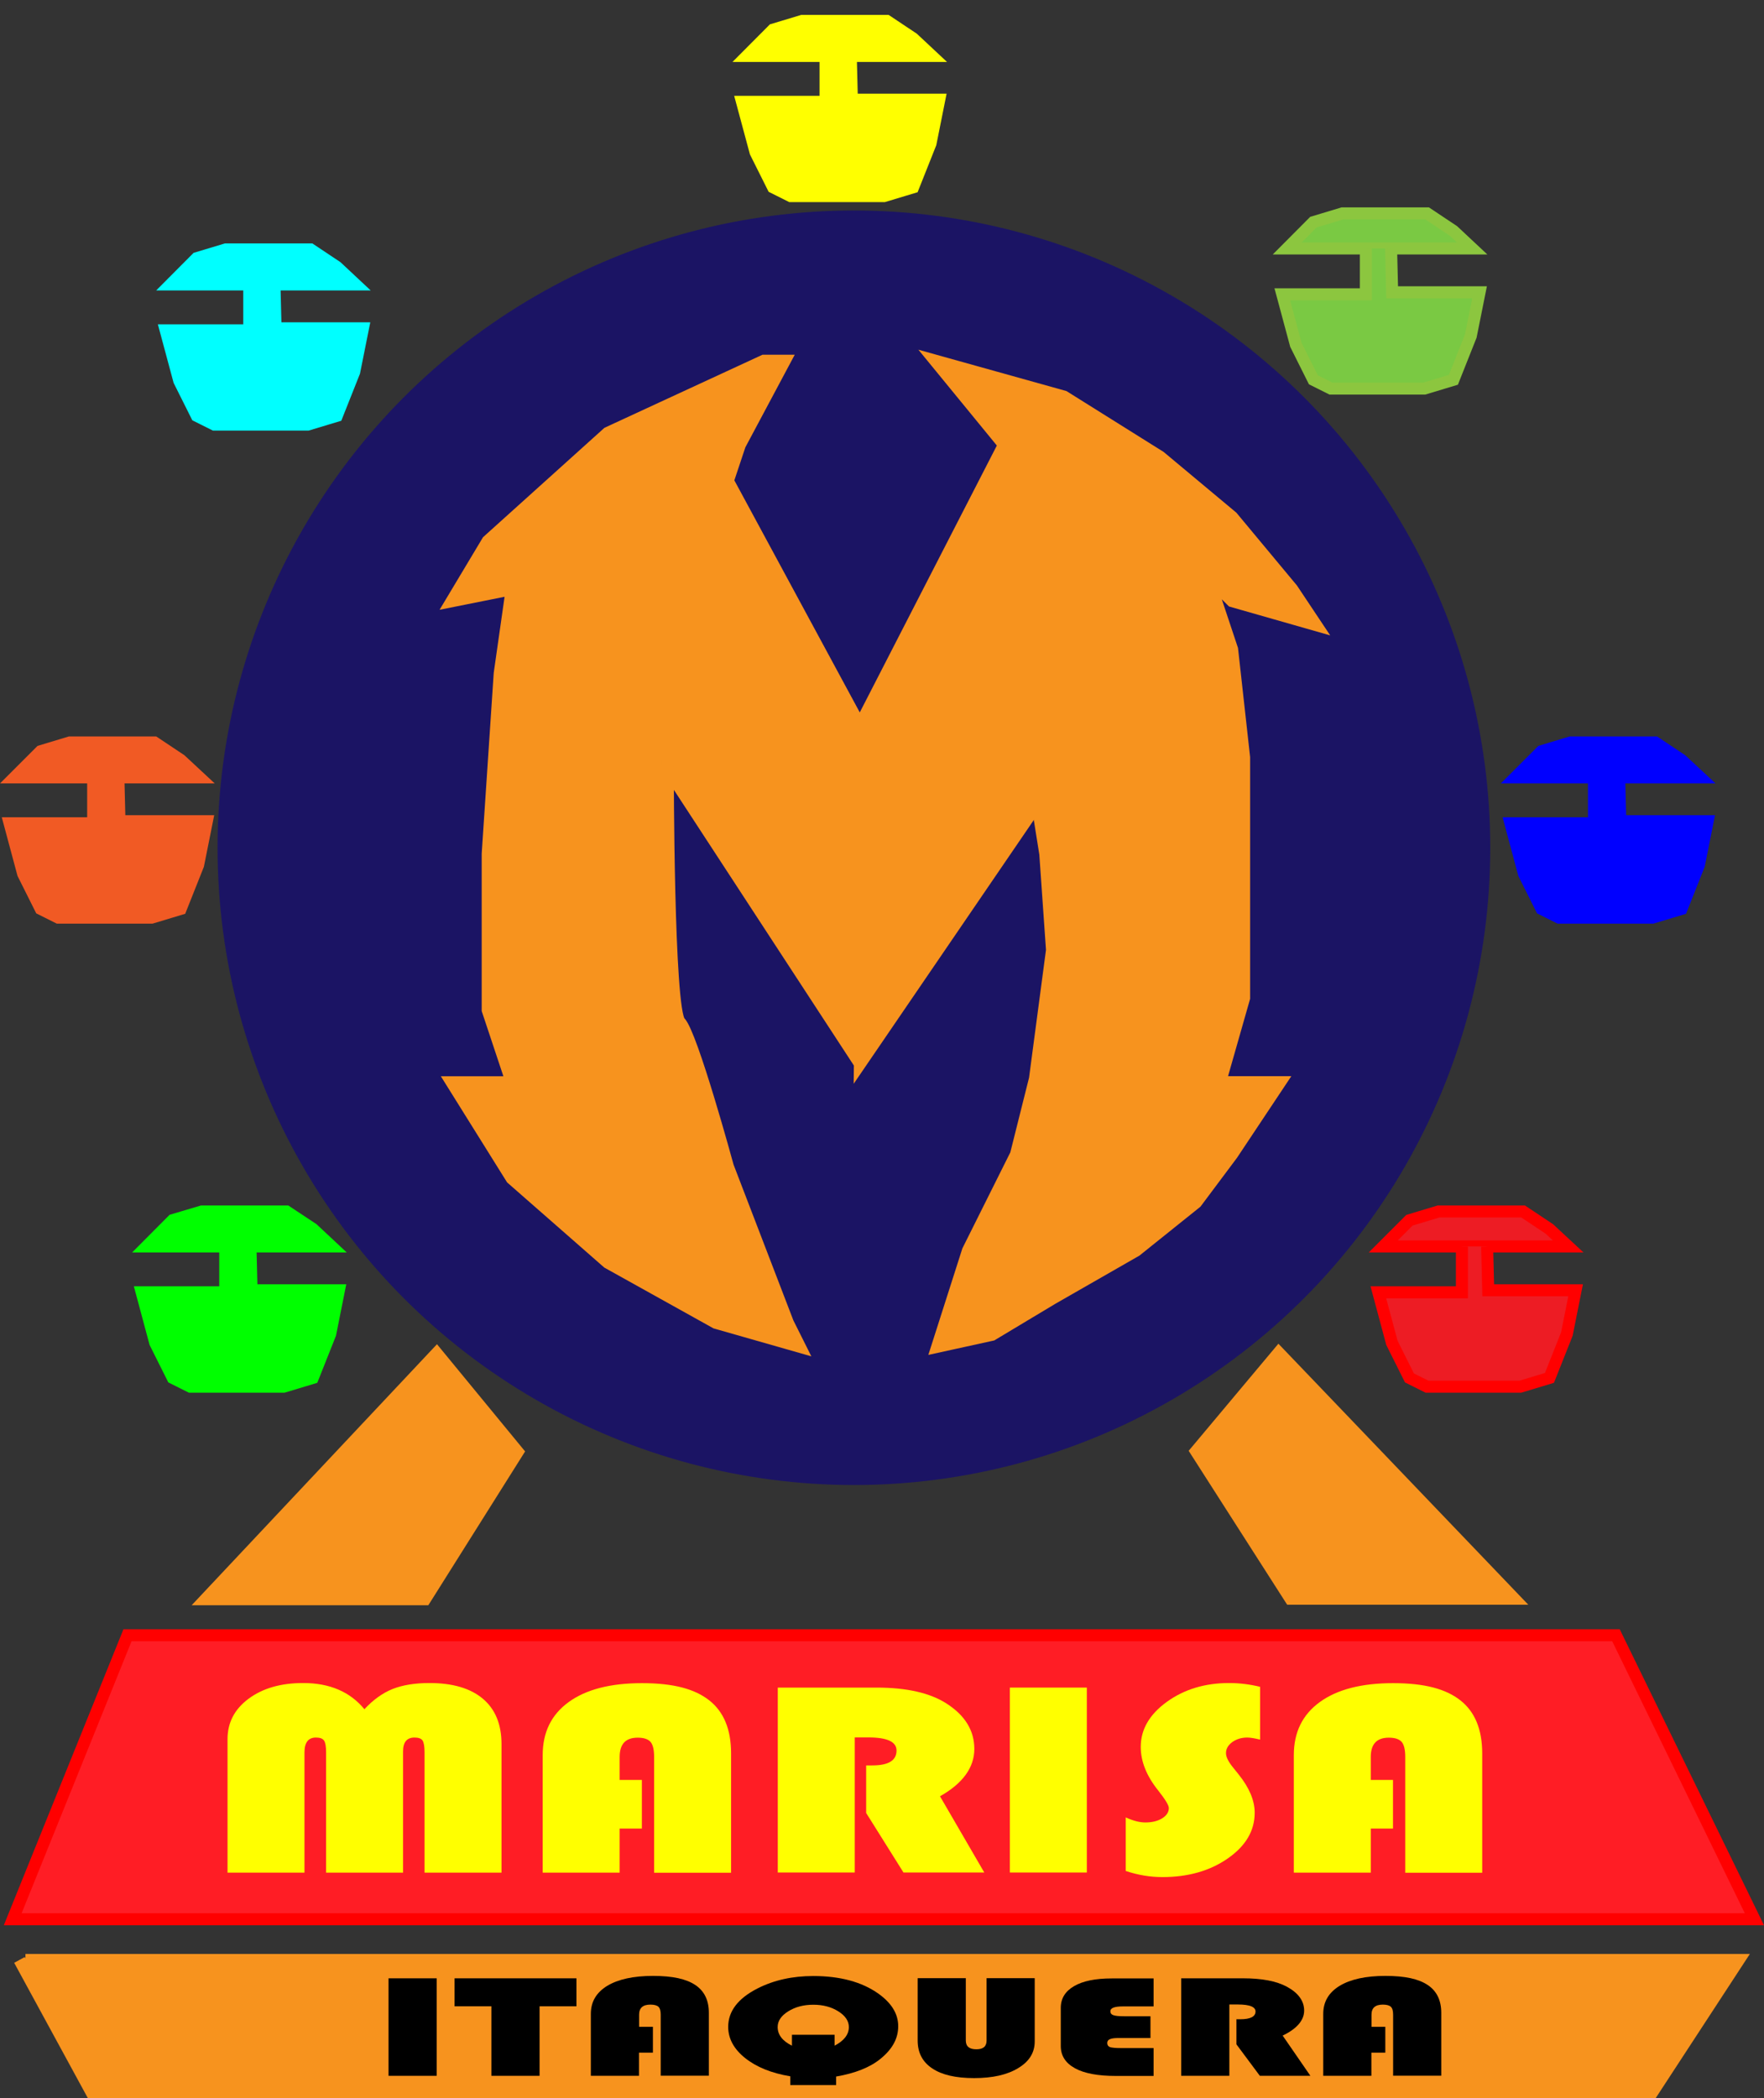 <?xml version="1.0" encoding="UTF-8"?>
<svg id="Dimensions" xmlns="http://www.w3.org/2000/svg" viewBox="0 0 146.92 174.74">
  <rect x="0" y="0" width="146.92" height="174.74" fill="#333333" stroke="none"/>
  <defs>
    <style>
      .cls-1 {
        fill: lime;
        stroke: lime;
      }

      .cls-1, .cls-2, .cls-3, .cls-4, .cls-5, .cls-6, .cls-7, .cls-8, .cls-9, .cls-10 {
        stroke-miterlimit: 10;
      }

      .cls-2 {
        fill: blue;
        stroke: blue;
      }

      .cls-3 {
        stroke: #ff0;
      }

      .cls-3, .cls-11 {
        fill: #ff0;
      }

      .cls-4 {
        fill: #ff1d25;
      }

      .cls-4, .cls-6 {
        stroke: red;
      }

      .cls-5 {
        fill: #f15a24;
        stroke: #f15a24;
      }

      .cls-6 {
        fill: #ed1c24;
      }

      .cls-7 {
        fill: #1b1464;
        stroke: #1b1464;
      }

      .cls-8 {
        fill: aqua;
        stroke: aqua;
      }

      .cls-9 {
        fill: #7ac943;
        stroke: #8cc63f;
      }

      .cls-10 {
        fill: #f7931e;
        stroke: #f7931e;
      }
    </style>
  </defs>
  <polyline class="cls-10" points="1.62 163.22 7.62 174.24 137.62 174.24 144.82 163.22 2.12 163.22"/>
  <g>
    <path d="M36.37,164.75v8.12h-4.01v-8.12h4.01Z"/>
    <path d="M44.94,167.08v5.79h-4.01v-5.79h-3.07v-2.33h10.15v2.33h-3.06Z"/>
    <path d="M54.38,168.8v2.14h-1.16v1.93h-4.01v-5.16c0-1,.45-1.77,1.36-2.33.91-.55,2.18-.83,3.82-.83s2.75.25,3.51.75,1.14,1.28,1.14,2.32v5.24h-4.01v-5.08c0-.32-.06-.54-.19-.66-.13-.12-.35-.18-.67-.18-.63,0-.94.28-.94.84v1.01h1.16Z"/>
    <path d="M65.82,173.62v-.71c-1.57-.26-2.82-.77-3.76-1.52-.94-.75-1.41-1.62-1.41-2.6,0-1.3.82-2.37,2.45-3.2,1.36-.69,2.9-1.03,4.64-1.03,2.23,0,4.04.49,5.41,1.46,1.11.79,1.66,1.69,1.66,2.72s-.49,1.91-1.47,2.71c-.88.72-2.12,1.21-3.7,1.48v.71h-3.82ZM65.96,169.45h3.55v.91c.79-.41,1.19-.93,1.19-1.55,0-.5-.29-.94-.88-1.31s-1.28-.55-2.08-.55-1.5.18-2.09.55c-.59.37-.88.8-.88,1.31,0,.64.4,1.16,1.19,1.55v-.91Z"/>
    <path d="M86.18,164.75v5.26c0,.93-.46,1.67-1.38,2.22-.92.56-2.14.83-3.67.83s-2.69-.27-3.49-.81c-.81-.54-1.21-1.31-1.21-2.32v-5.19h4.01v5.18c0,.5.29.74.88.74s.85-.25.85-.74v-5.18h4.01Z"/>
    <path d="M95.82,167.91v1.81h-2.62c-.36,0-.61.03-.76.1-.15.06-.22.17-.22.32,0,.17.08.28.23.34.15.05.46.08.93.08h2.7v2.32h-3.15c-1.48,0-2.62-.21-3.4-.64s-1.18-1.04-1.18-1.85v-3.18c0-.78.37-1.38,1.11-1.81.74-.43,1.78-.64,3.13-.64h3.49v2.33h-2.56c-.69,0-1.04.13-1.04.4,0,.16.08.27.25.33.16.06.46.09.88.09h2.21Z"/>
    <path d="M102.39,166.94v5.93h-4.01v-8.12h5.15c1.57,0,2.78.23,3.65.7.96.52,1.44,1.19,1.44,1.99s-.6,1.51-1.79,2.08l2.31,3.35h-4.21l-1.95-2.62v-2.09h.32c.84,0,1.27-.22,1.27-.65,0-.38-.49-.58-1.46-.58h-.71Z"/>
    <path d="M115.38,168.8v2.14h-1.16v1.93h-4.01v-5.16c0-1,.45-1.77,1.36-2.33.91-.55,2.18-.83,3.82-.83s2.75.25,3.51.75,1.14,1.28,1.14,2.32v5.24h-4.01v-5.08c0-.32-.06-.54-.19-.66-.13-.12-.35-.18-.67-.18-.63,0-.94.28-.94.84v1.01h1.16Z"/>
  </g>
  <polygon class="cls-4" points="10.62 136.18 134.59 136.18 146.12 159.83 1.06 159.83 10.62 136.18"/>
  <ellipse class="cls-7" cx="71.12" cy="70.6" rx="52.5" ry="52.57"/>
  <path class="cls-10" d="M71.62,88.59l-16-24.5s0,20.03,1,21.03,4,12.02,4,12.02l5,13.02,1,2-7-2-9-5.01-8-7.01-5-8.01h5l-2-6.01v-13.02l1-15.02,1-7.01-5,1,3-5.01,10-9.01,13-6.01h1.74l-3.74,7.01-1,3,11,20.35,12-23.36-5.74-7.01,10.74,3,8,5.01,6,5.01,5,6.01,2,3-7-2-2-2,2,6.01,1,9.01v20.03l-2,7.01h5l-4,6.01-3,4.01-5,4.01-7,4.01-5,3-4.56,1,2.56-8.01,4-8.01,1.58-6.3,1.42-10.72-.56-8.01-.86-5.39-.58,2.39-14,20.5Z"/>
  <polygon class="cls-10" points="99.62 120.86 106.5 112.65 126.12 133.14 107.48 133.14 99.62 120.86"/>
  <polygon class="cls-10" points="43.12 120.91 36.37 112.7 17.12 133.18 35.4 133.18 43.12 120.91"/>
  <g>
    <polygon class="cls-9" points="107.21 20.69 122.61 20.69 121.05 19.23 118.86 17.77 111.81 17.77 109.39 18.5 107.21 20.69"/>
    <polyline class="cls-9" points="113.76 20.69 113.76 24.51 106.8 24.51 107.93 28.71 109.39 31.63 110.85 32.36 118.63 32.36 121.05 31.63 122.5 27.98 123.23 24.34 116.68 24.34 115.95 24.34 115.86 20.69"/>
  </g>
  <g>
    <polygon class="cls-3" points="62.21 4.66 77.61 4.66 76.05 3.2 73.86 1.74 66.81 1.74 64.39 2.47 62.21 4.66"/>
    <polyline class="cls-3" points="68.76 4.66 68.76 8.48 61.8 8.48 62.93 12.68 64.39 15.6 65.85 16.33 73.63 16.33 76.05 15.6 77.5 11.95 78.23 8.3 71.68 8.3 70.95 8.3 70.86 4.66"/>
  </g>
  <g>
    <polygon class="cls-8" points="14.21 23.69 29.61 23.69 28.05 22.23 25.86 20.77 18.81 20.77 16.39 21.5 14.21 23.69"/>
    <polyline class="cls-8" points="20.76 23.69 20.76 27.51 13.8 27.51 14.93 31.71 16.39 34.63 17.85 35.36 25.63 35.36 28.05 34.63 29.5 30.98 30.23 27.34 23.68 27.34 22.95 27.34 22.86 23.69"/>
  </g>
  <g>
    <polygon class="cls-5" points="1.21 64.74 16.61 64.74 15.05 63.29 12.86 61.83 5.81 61.83 3.39 62.56 1.21 64.74"/>
    <polyline class="cls-5" points="7.76 64.74 7.76 68.56 .8 68.56 1.93 72.77 3.39 75.69 4.85 76.42 12.63 76.42 15.05 75.69 16.5 72.04 17.23 68.39 10.68 68.39 9.95 68.39 9.86 64.74"/>
  </g>
  <g>
    <polygon class="cls-1" points="12.21 103.8 27.61 103.8 26.05 102.34 23.86 100.89 16.81 100.89 14.39 101.61 12.21 103.8"/>
    <polyline class="cls-1" points="18.76 103.8 18.76 107.62 11.8 107.62 12.93 111.83 14.39 114.75 15.85 115.48 23.63 115.48 26.05 114.75 27.5 111.1 28.23 107.45 21.68 107.45 20.95 107.45 20.86 103.8"/>
  </g>
  <g>
    <polygon class="cls-2" points="126.21 64.74 141.61 64.74 140.05 63.29 137.86 61.83 130.81 61.83 128.39 62.56 126.21 64.74"/>
    <polyline class="cls-2" points="132.76 64.74 132.76 68.56 125.8 68.56 126.93 72.77 128.39 75.69 129.85 76.42 137.63 76.42 140.05 75.69 141.5 72.04 142.23 68.39 135.68 68.39 134.95 68.39 134.86 64.74"/>
  </g>
  <g>
    <polygon class="cls-6" points="115.21 103.8 130.61 103.8 129.05 102.35 126.86 100.89 119.81 100.89 117.39 101.62 115.21 103.8"/>
    <polyline class="cls-6" points="121.76 103.8 121.76 107.62 114.8 107.62 115.93 111.83 117.39 114.75 118.85 115.48 126.63 115.48 129.05 114.75 130.5 111.1 131.23 107.45 124.68 107.45 123.95 107.45 123.86 103.8"/>
  </g>
  <g>
    <path class="cls-11" d="M18.95,155.94v-11.1c0-1.38.58-2.5,1.75-3.37,1.17-.87,2.68-1.31,4.55-1.31,2.21,0,3.91.73,5.1,2.18.73-.78,1.5-1.34,2.34-1.68.83-.33,1.86-.5,3.08-.5,1.94,0,3.42.44,4.45,1.31,1.03.87,1.55,2.13,1.55,3.77v10.71h-6.41v-10.02c0-.5-.06-.83-.17-.99s-.33-.24-.67-.24c-.63,0-.95.38-.95,1.15v10.1h-6.41v-10.02c0-.49-.06-.82-.17-.98-.12-.17-.34-.25-.68-.25-.63,0-.95.41-.95,1.23v10.02h-6.41Z"/>
    <path class="cls-11" d="M53.46,148.22v4.06h-1.85v3.67h-6.41v-9.79c0-1.9.72-3.37,2.17-4.42,1.45-1.05,3.48-1.57,6.1-1.57s4.39.48,5.6,1.43c1.21.95,1.82,2.42,1.82,4.41v9.95h-6.41v-9.65c0-.6-.1-1.02-.3-1.25-.2-.23-.56-.35-1.07-.35-1,0-1.5.53-1.5,1.6v1.92h1.85Z"/>
    <path class="cls-11" d="M71.19,144.68v11.26h-6.41v-15.4h8.23c2.5,0,4.45.44,5.83,1.33,1.54.99,2.31,2.25,2.31,3.78s-.95,2.87-2.86,3.94l3.69,6.35h-6.73l-3.11-4.96v-3.96h.51c1.35,0,2.02-.41,2.02-1.24,0-.73-.78-1.09-2.34-1.09h-1.14Z"/>
    <path class="cls-11" d="M90.52,140.54v15.4h-6.41v-15.4h6.41Z"/>
    <path class="cls-11" d="M104.95,140.48v4.39c-.46-.11-.82-.17-1.07-.17-.48,0-.9.13-1.25.38-.35.26-.52.56-.52.92,0,.31.19.7.57,1.17l.49.61c.88,1.1,1.33,2.16,1.33,3.18,0,1.5-.74,2.76-2.23,3.8-1.49,1.04-3.31,1.56-5.45,1.56-1.03,0-2.05-.17-3.06-.51v-4.46c.61.28,1.15.42,1.63.42.56,0,1.02-.11,1.4-.34.37-.23.56-.52.56-.86,0-.23-.3-.72-.9-1.48-.96-1.2-1.44-2.41-1.44-3.61,0-1.45.72-2.7,2.17-3.75,1.45-1.05,3.18-1.57,5.19-1.57.88,0,1.75.11,2.6.32Z"/>
    <path class="cls-11" d="M116.02,148.22v4.06h-1.85v3.67h-6.41v-9.79c0-1.9.72-3.37,2.17-4.42,1.45-1.05,3.48-1.57,6.1-1.57s4.39.48,5.6,1.43c1.21.95,1.82,2.42,1.82,4.41v9.95h-6.41v-9.65c0-.6-.1-1.02-.3-1.25-.2-.23-.56-.35-1.07-.35-1,0-1.5.53-1.5,1.6v1.92h1.85Z"/>
  </g>
</svg>
